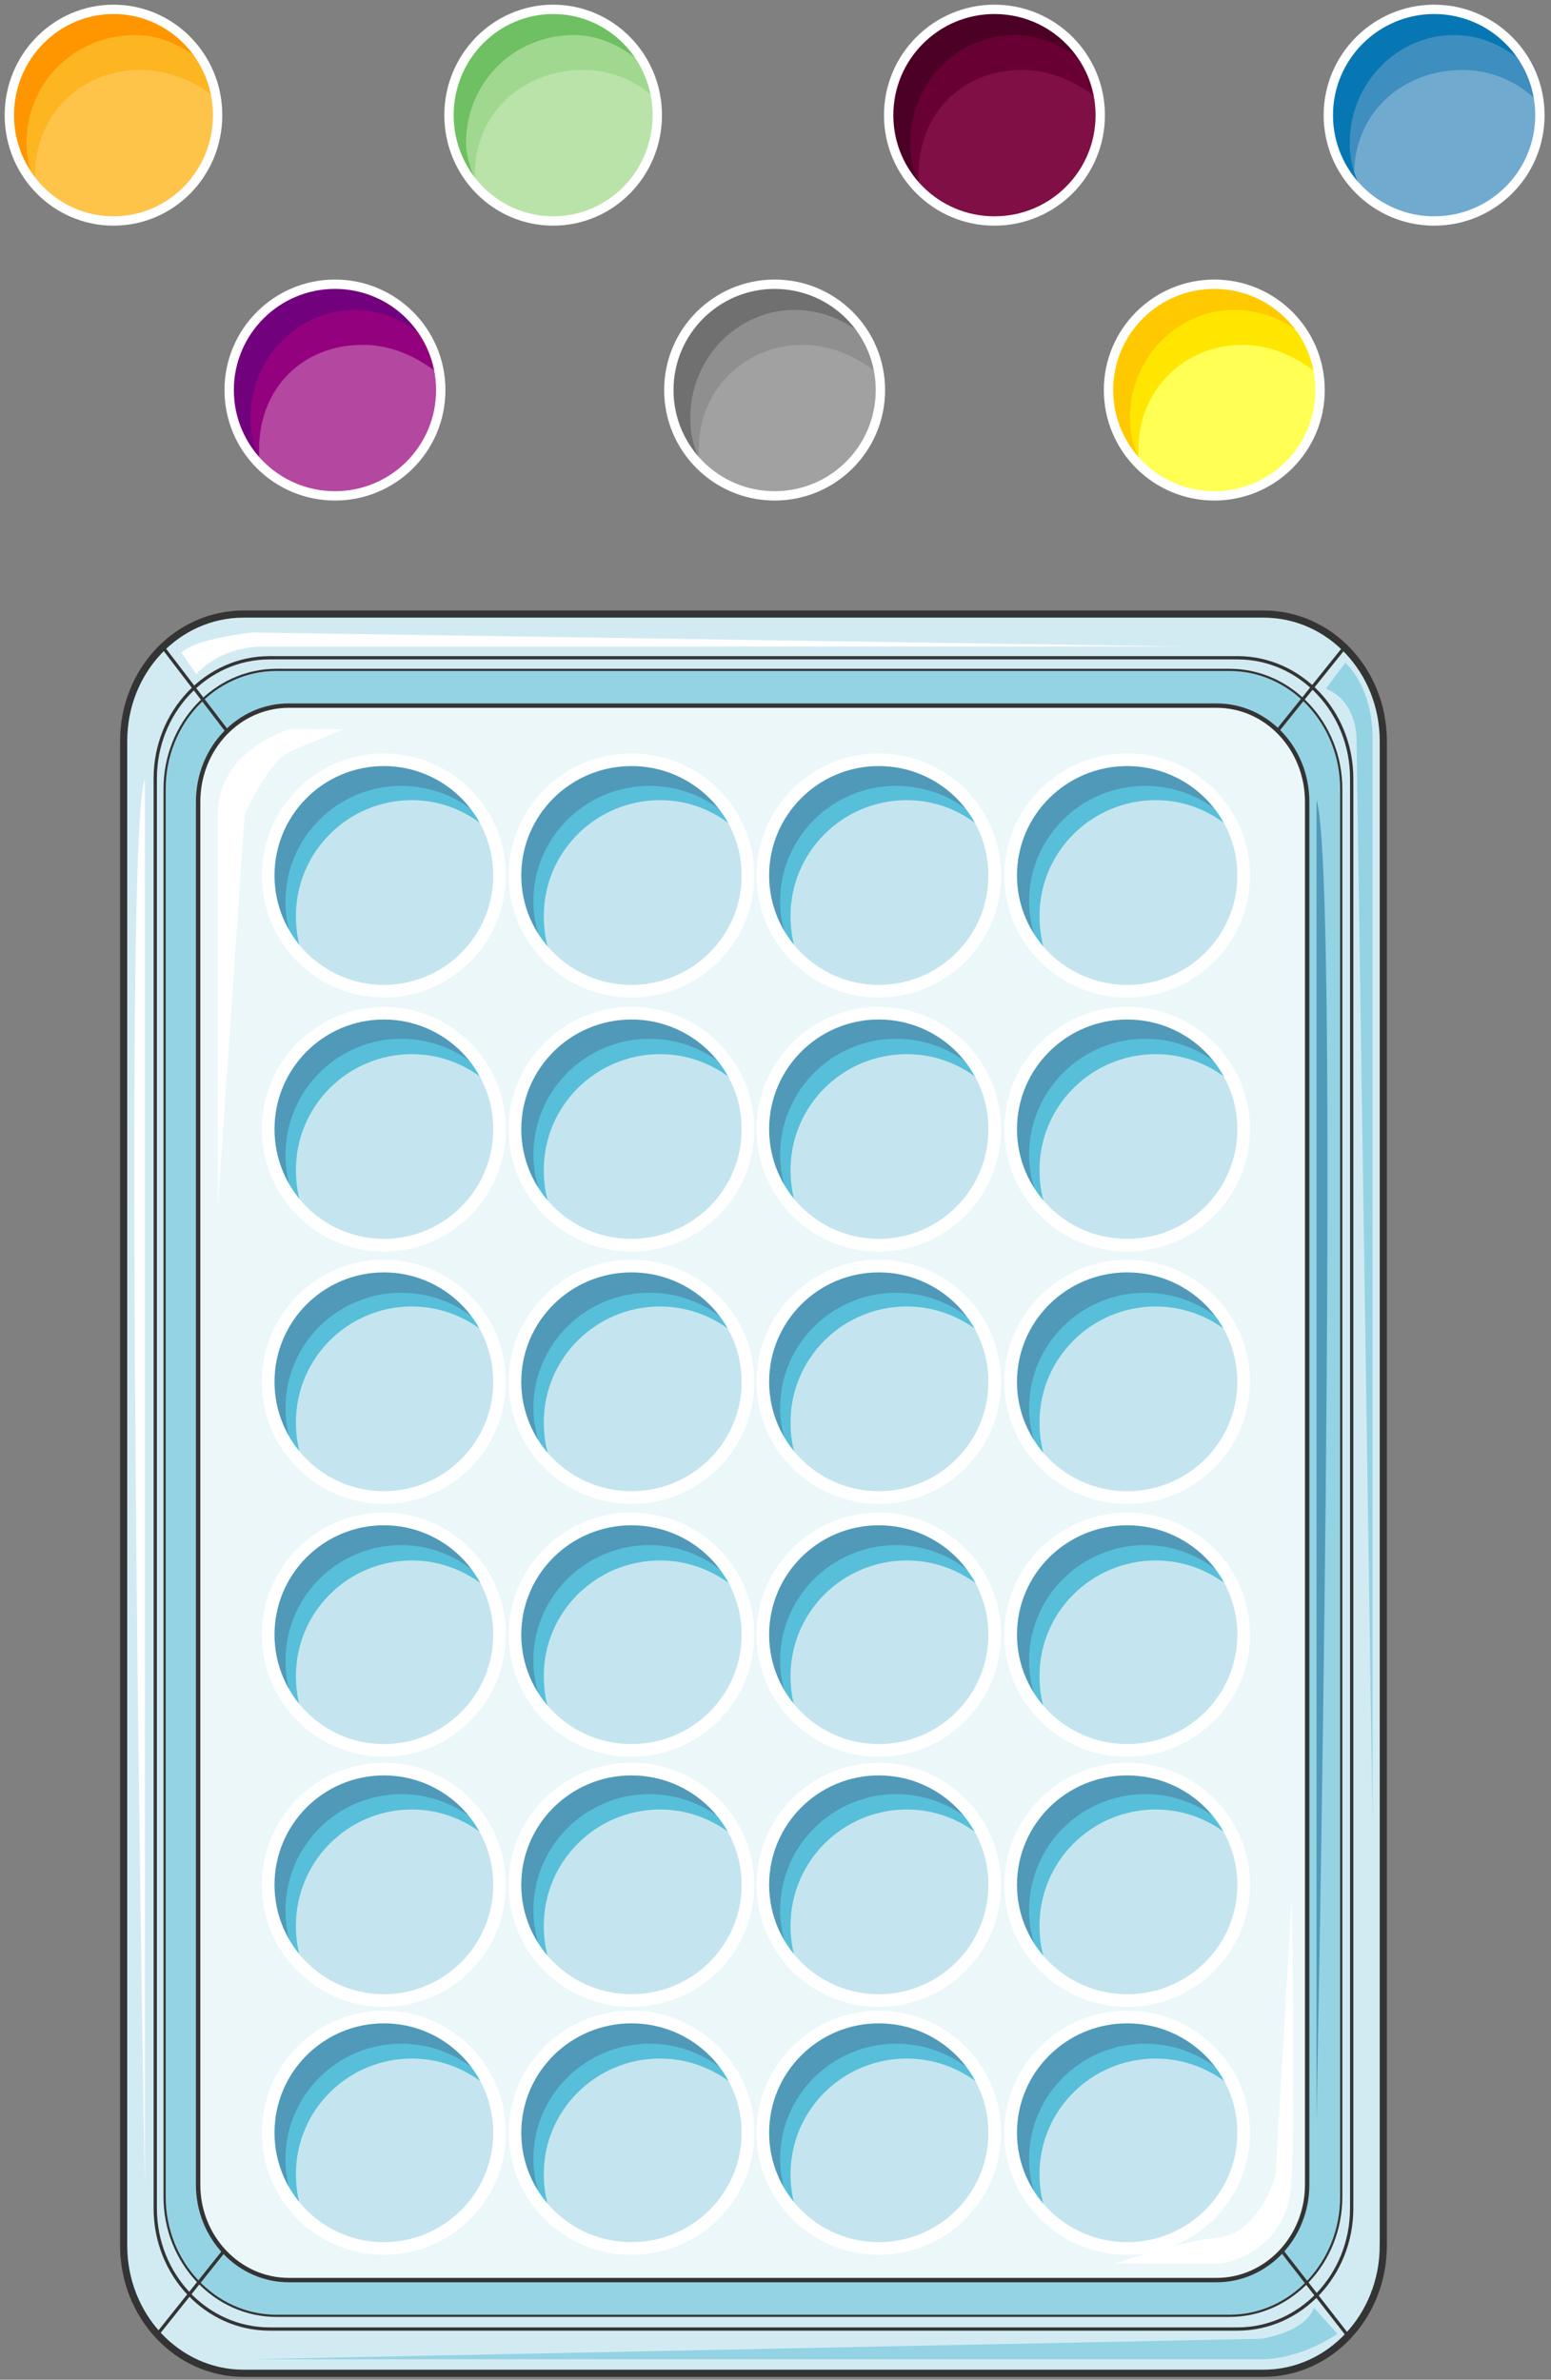 <svg xmlns="http://www.w3.org/2000/svg" version="1.0" viewBox="0 0 225.638 346.091"><rect x="0" y="0" width="225.638" height="346.091" fill="#808080" stroke="none"/><defs><clipPath clipPathUnits="userSpaceOnUse" id="a"><path d="M0 0h225.383v346.35H0z"/></clipPath></defs><path d="M201.198 326.542c0 10.234-7.775 18.569-17.43 18.569H35.399c-9.654 0-17.449-8.335-17.449-18.569V107.735c0-10.234 7.795-18.47 17.45-18.47h148.37c9.654 0 17.43 8.236 17.43 18.47v218.807z" fill="#d2ebf3" fill-rule="evenodd" fill-opacity="1" stroke="none"/><path d="M196.64 321.185c0 9.654-7.415 17.53-16.61 17.53H39.217c-9.194 0-16.63-7.876-16.63-17.53V113.211c0-9.654 7.436-17.549 16.63-17.549h140.815c9.194 0 16.61 7.895 16.61 17.55v207.973z" fill="#d2ebf3" fill-rule="evenodd" fill-opacity="1" stroke="none"/><path d="M195.122 319.506c0 9.535-7.296 17.29-16.25 17.29H40.216c-8.955 0-16.27-7.755-16.27-17.29V114.73c0-9.534 7.315-17.309 16.27-17.309h138.656c8.954 0 16.25 7.775 16.25 17.31v204.775z" fill="#94d3e4" fill-rule="evenodd" fill-opacity="1" stroke="none"/><path d="M190.165 317.727c0 7.636-5.877 13.872-13.192 13.872H42.035c-7.316 0-13.212-6.236-13.212-13.872V116.63c0-7.775 5.896-14.011 13.212-14.011h134.938c7.315 0 13.192 6.236 13.192 14.011v201.098z" fill="#ecf7fa" fill-rule="evenodd" fill-opacity="1" stroke="none"/><path clip-path="url(#a)" d="M201.238 326.582c0 10.234-7.775 18.569-17.43 18.569H35.439c-9.654 0-17.449-8.335-17.449-18.569V107.775c0-10.234 7.795-18.47 17.45-18.47h148.37c9.654 0 17.429 8.236 17.429 18.47v218.807z" fill="none" stroke="#343434" stroke-width="1.039px" stroke-linecap="butt" stroke-linejoin="miter" stroke-miterlimit="8" stroke-dasharray="none" stroke-opacity="1"/><path d="M196.64 321.185c0 9.654-7.415 17.53-16.61 17.53H39.217c-9.194 0-16.63-7.876-16.63-17.53V113.211c0-9.654 7.436-17.549 16.63-17.549h140.815c9.194 0 16.61 7.895 16.61 17.55v207.973z" fill="none" stroke="#343434" stroke-width=".48px" stroke-linecap="butt" stroke-linejoin="miter" stroke-miterlimit="8" stroke-dasharray="none" stroke-opacity="1"/><path d="M195.122 319.506c0 9.535-7.296 17.29-16.25 17.29H40.216c-8.955 0-16.27-7.755-16.27-17.29V114.73c0-9.534 7.315-17.309 16.27-17.309h138.656c8.954 0 16.25 7.775 16.25 17.31v204.775z" fill="none" stroke="#343434" stroke-width=".32px" stroke-linecap="butt" stroke-linejoin="miter" stroke-miterlimit="8" stroke-dasharray="none" stroke-opacity="1"/><path d="M190.165 317.727c0 7.636-5.877 13.872-13.192 13.872H42.035c-7.316 0-13.212-6.236-13.212-13.872V116.63c0-7.775 5.896-14.011 13.212-14.011h134.938c7.315 0 13.192 6.236 13.192 14.011v201.098z" fill="none" stroke="#343434" stroke-width=".64px" stroke-linecap="butt" stroke-linejoin="miter" stroke-miterlimit="8" stroke-dasharray="none" stroke-opacity="1"/><path d="m23.706 94.143 9.354 12.233M32.58 327.362l-9.834 12.312M186.487 327.362l9.594 12.312M185.767 106.376l9.515-11.833" fill="none" stroke="#343434" stroke-width=".48px" stroke-linecap="butt" stroke-linejoin="miter" stroke-miterlimit="8" stroke-dasharray="none" stroke-opacity="1"/><path d="M110.933 127.283c0-9.295 7.555-16.83 16.87-16.83 9.334 0 16.87 7.535 16.87 16.83 0 9.294-7.536 16.83-16.87 16.83-9.315 0-16.87-7.536-16.87-16.83z" fill="#5099b9" fill-rule="evenodd" fill-opacity="1" stroke="none"/><path d="M127.783 144.113c-4.957 0-9.435-2.1-12.513-5.517-1.06-2.339-1.779-4.797-1.779-7.515 0-9.275 7.576-16.79 16.89-16.79 4.977 0 9.454 2.118 12.532 5.536 1.18 2.219 1.76 4.797 1.76 7.496 0 9.294-7.556 16.79-16.89 16.79z" fill="#57bfd9" fill-rule="evenodd" fill-opacity="1" stroke="none"/><path d="M131.92 116.37c4.497 0 8.515 1.778 11.573 4.717.84 1.878 1.18 3.997 1.18 6.216 0 9.294-7.556 16.81-16.89 16.81-4.498 0-8.515-1.76-11.573-4.578-.84-1.998-1.2-4.117-1.2-6.336 0-9.294 7.576-16.83 16.91-16.83z" fill="#c4e5ef" fill-rule="evenodd" fill-opacity="1" stroke="none"/><path d="M110.973 127.323c0-9.295 7.555-16.83 16.87-16.83 9.334 0 16.87 7.535 16.87 16.83 0 9.294-7.536 16.83-16.87 16.83-9.315 0-16.87-7.536-16.87-16.83" fill="none" stroke="#fff" stroke-width="1.839px" stroke-linecap="butt" stroke-linejoin="miter" stroke-miterlimit="8" stroke-dasharray="none" stroke-opacity="1"/><path d="M74.875 127.283c0-9.295 7.595-16.83 16.95-16.83 9.374 0 16.95 7.535 16.95 16.83 0 9.294-7.576 16.83-16.95 16.83-9.355 0-16.95-7.536-16.95-16.83z" fill="#5099b9" fill-rule="evenodd" fill-opacity="1" stroke="none"/><path d="M91.884 144.113c-4.957 0-9.434-2.1-12.512-5.517-1.06-2.339-1.779-4.797-1.779-7.515 0-9.275 7.575-16.79 16.89-16.79 4.977 0 9.454 2.118 12.532 5.536 1.18 2.219 1.76 4.797 1.76 7.496 0 9.294-7.556 16.79-16.89 16.79z" fill="#57bfd9" fill-rule="evenodd" fill-opacity="1" stroke="none"/><path d="M96.022 116.37c4.497 0 8.515 1.778 11.573 4.717.84 1.878 1.18 3.997 1.18 6.216 0 9.294-7.556 16.81-16.89 16.81-4.498 0-8.516-1.76-11.574-4.578-.84-1.998-1.199-4.117-1.199-6.336 0-9.294 7.575-16.83 16.91-16.83z" fill="#c4e5ef" fill-rule="evenodd" fill-opacity="1" stroke="none"/><path d="M74.915 127.323c0-9.295 7.595-16.83 16.95-16.83 9.374 0 16.95 7.535 16.95 16.83-.001 9.294-7.576 16.83-16.95 16.83-9.355 0-16.95-7.536-16.95-16.83" fill="none" stroke="#fff" stroke-width="1.839px" stroke-linecap="butt" stroke-linejoin="miter" stroke-miterlimit="8" stroke-dasharray="none" stroke-opacity="1"/><path d="M38.976 127.283c0-9.295 7.536-16.83 16.83-16.83 9.295 0 16.83 7.535 16.83 16.83 0 9.294-7.535 16.83-16.83 16.83-9.294 0-16.83-7.536-16.83-16.83z" fill="#5099b9" fill-rule="evenodd" fill-opacity="1" stroke="none"/><path d="M55.806 144.113c-4.957 0-9.434-2.1-12.492-5.517-1.18-2.339-1.78-4.797-1.78-7.515 0-9.275 7.556-16.79 16.85-16.79 4.958 0 9.435 2.118 12.493 5.536 1.18 2.219 1.759 4.797 1.759 7.496 0 9.294-7.535 16.79-16.83 16.79z" fill="#57bfd9" fill-rule="evenodd" fill-opacity="1" stroke="none"/><path d="M59.924 116.37c4.477 0 8.475 1.778 11.553 4.717.7 1.878 1.159 3.997 1.159 6.216 0 9.294-7.535 16.81-16.85 16.81-4.477 0-8.595-1.76-11.553-4.578-.82-1.998-1.18-4.117-1.18-6.336 0-9.294 7.556-16.83 16.87-16.83z" fill="#c4e5ef" fill-rule="evenodd" fill-opacity="1" stroke="none"/><path d="M39.016 127.323c0-9.295 7.536-16.83 16.83-16.83 9.295 0 16.83 7.535 16.83 16.83 0 9.294-7.535 16.83-16.83 16.83-9.294 0-16.83-7.536-16.83-16.83" fill="none" stroke="#fff" stroke-width="1.839px" stroke-linecap="butt" stroke-linejoin="miter" stroke-miterlimit="8" stroke-dasharray="none" stroke-opacity="1"/><path d="M110.933 164.18c0-9.314 7.555-16.87 16.87-16.87 9.334 0 16.87 7.556 16.87 16.87 0 9.335-7.536 16.87-16.87 16.87-9.315 0-16.87-7.535-16.87-16.87z" fill="#5099b9" fill-rule="evenodd" fill-opacity="1" stroke="none"/><path d="M127.783 181.05c-4.957 0-9.435-2.238-12.513-5.656-1.06-2.239-1.779-4.717-1.779-7.436 0-9.334 7.576-16.89 16.89-16.89 4.977 0 9.454 2.14 12.532 5.557 1.18 2.239 1.76 4.837 1.76 7.555 0 9.335-7.556 16.87-16.89 16.87z" fill="#57bfd9" fill-rule="evenodd" fill-opacity="1" stroke="none"/><path d="M131.92 153.307c4.497 0 8.515 1.779 11.573 4.597.84 2 1.18 4.118 1.18 6.336 0 9.295-7.556 16.81-16.89 16.81-4.498 0-8.515-1.759-11.573-4.697-.84-1.879-1.2-3.997-1.2-6.216 0-9.294 7.576-16.83 16.91-16.83z" fill="#c4e5ef" fill-rule="evenodd" fill-opacity="1" stroke="none"/><path d="M110.973 164.22c0-9.314 7.555-16.87 16.87-16.87 9.334 0 16.87 7.556 16.87 16.87 0 9.335-7.536 16.87-16.87 16.87-9.315 0-16.87-7.535-16.87-16.87" fill="none" stroke="#fff" stroke-width="1.839px" stroke-linecap="butt" stroke-linejoin="miter" stroke-miterlimit="8" stroke-dasharray="none" stroke-opacity="1"/><path d="M74.875 164.18c0-9.314 7.595-16.87 16.95-16.87 9.374 0 16.95 7.556 16.95 16.87 0 9.335-7.576 16.87-16.95 16.87-9.355 0-16.95-7.535-16.95-16.87z" fill="#5099b9" fill-rule="evenodd" fill-opacity="1" stroke="none"/><path d="M91.884 181.05c-4.957 0-9.434-2.238-12.512-5.656-1.06-2.239-1.779-4.717-1.779-7.436 0-9.334 7.575-16.89 16.89-16.89 4.977 0 9.454 2.14 12.532 5.557 1.18 2.239 1.76 4.837 1.76 7.555 0 9.335-7.556 16.87-16.89 16.87z" fill="#57bfd9" fill-rule="evenodd" fill-opacity="1" stroke="none"/><path d="M96.022 153.307c4.497 0 8.515 1.779 11.573 4.597.84 2 1.18 4.118 1.18 6.336 0 9.295-7.556 16.81-16.89 16.81-4.498 0-8.516-1.759-11.574-4.697-.84-1.879-1.199-3.997-1.199-6.216 0-9.294 7.575-16.83 16.91-16.83z" fill="#c4e5ef" fill-rule="evenodd" fill-opacity="1" stroke="none"/><path d="M74.915 164.22c0-9.314 7.595-16.87 16.95-16.87 9.374 0 16.95 7.556 16.95 16.87-.001 9.335-7.576 16.87-16.95 16.87-9.355 0-16.95-7.535-16.95-16.87" fill="none" stroke="#fff" stroke-width="1.839px" stroke-linecap="butt" stroke-linejoin="miter" stroke-miterlimit="8" stroke-dasharray="none" stroke-opacity="1"/><path d="M38.976 164.18c0-9.314 7.536-16.87 16.83-16.87 9.295 0 16.83 7.556 16.83 16.87 0 9.335-7.535 16.87-16.83 16.87-9.294 0-16.83-7.535-16.83-16.87z" fill="#5099b9" fill-rule="evenodd" fill-opacity="1" stroke="none"/><path d="M55.806 181.05c-4.957 0-9.434-2.238-12.492-5.656-1.18-2.239-1.78-4.717-1.78-7.436 0-9.334 7.556-16.89 16.85-16.89 4.958 0 9.435 2.14 12.493 5.557 1.18 2.239 1.759 4.837 1.759 7.555 0 9.335-7.535 16.87-16.83 16.87z" fill="#57bfd9" fill-rule="evenodd" fill-opacity="1" stroke="none"/><path d="M59.924 153.307c4.477 0 8.475 1.779 11.553 4.597.7 2 1.159 4.118 1.159 6.336 0 9.295-7.535 16.81-16.85 16.81-4.477 0-8.595-1.759-11.553-4.697-.82-1.879-1.18-3.997-1.18-6.216 0-9.294 7.556-16.83 16.87-16.83z" fill="#c4e5ef" fill-rule="evenodd" fill-opacity="1" stroke="none"/><path d="M39.016 164.22c0-9.314 7.536-16.87 16.83-16.87 9.295 0 16.83 7.556 16.83 16.87 0 9.335-7.535 16.87-16.83 16.87-9.294 0-16.83-7.535-16.83-16.87" fill="none" stroke="#fff" stroke-width="1.839px" stroke-linecap="butt" stroke-linejoin="miter" stroke-miterlimit="8" stroke-dasharray="none" stroke-opacity="1"/><path d="M110.933 200.918c0-9.294 7.555-16.83 16.87-16.83 9.334 0 16.87 7.536 16.87 16.83 0 9.295-7.536 16.83-16.87 16.83-9.315 0-16.87-7.535-16.87-16.83z" fill="#5099b9" fill-rule="evenodd" fill-opacity="1" stroke="none"/><path d="M127.783 217.748c-4.957 0-9.435-2.219-12.513-5.617-1.06-2.218-1.779-4.677-1.779-7.375 0-9.254 7.576-16.75 16.89-16.75 4.977 0 9.454 2.119 12.532 5.517 1.18 2.218 1.76 4.797 1.76 7.495 0 9.255-7.556 16.73-16.89 16.73z" fill="#57bfd9" fill-rule="evenodd" fill-opacity="1" stroke="none"/><path d="M131.92 190.005c4.497 0 8.515 1.779 11.573 4.597.84 1.999 1.18 4.118 1.18 6.336 0 9.295-7.556 16.81-16.89 16.81-4.498 0-8.515-1.759-11.573-4.697-.84-1.879-1.2-3.998-1.2-6.216 0-9.295 7.576-16.83 16.91-16.83z" fill="#c4e5ef" fill-rule="evenodd" fill-opacity="1" stroke="none"/><path d="M110.973 200.958c0-9.294 7.555-16.83 16.87-16.83 9.334 0 16.87 7.536 16.87 16.83 0 9.295-7.536 16.83-16.87 16.83-9.315 0-16.87-7.535-16.87-16.83" fill="none" stroke="#fff" stroke-width="1.839px" stroke-linecap="butt" stroke-linejoin="miter" stroke-miterlimit="8" stroke-dasharray="none" stroke-opacity="1"/><path d="M74.875 200.918c0-9.294 7.595-16.83 16.95-16.83 9.374 0 16.95 7.536 16.95 16.83 0 9.295-7.576 16.83-16.95 16.83-9.355 0-16.95-7.535-16.95-16.83z" fill="#5099b9" fill-rule="evenodd" fill-opacity="1" stroke="none"/><path d="M91.884 217.748c-4.957 0-9.434-2.219-12.512-5.617-1.06-2.218-1.779-4.677-1.779-7.375 0-9.254 7.575-16.75 16.89-16.75 4.977 0 9.454 2.119 12.532 5.517 1.18 2.218 1.76 4.797 1.76 7.495 0 9.255-7.556 16.73-16.89 16.73z" fill="#57bfd9" fill-rule="evenodd" fill-opacity="1" stroke="none"/><path d="M96.022 190.005c4.497 0 8.515 1.779 11.573 4.597.84 1.999 1.18 4.118 1.18 6.336 0 9.295-7.556 16.81-16.89 16.81-4.498 0-8.516-1.759-11.574-4.697-.84-1.879-1.199-3.998-1.199-6.216 0-9.295 7.575-16.83 16.91-16.83z" fill="#c4e5ef" fill-rule="evenodd" fill-opacity="1" stroke="none"/><path d="M74.915 200.958c0-9.294 7.595-16.83 16.95-16.83 9.374 0 16.95 7.536 16.95 16.83-.001 9.295-7.576 16.83-16.95 16.83-9.355 0-16.95-7.535-16.95-16.83" fill="none" stroke="#fff" stroke-width="1.839px" stroke-linecap="butt" stroke-linejoin="miter" stroke-miterlimit="8" stroke-dasharray="none" stroke-opacity="1"/><path d="M38.976 200.918c0-9.294 7.536-16.83 16.83-16.83 9.295 0 16.83 7.536 16.83 16.83 0 9.295-7.535 16.83-16.83 16.83-9.294 0-16.83-7.535-16.83-16.83z" fill="#5099b9" fill-rule="evenodd" fill-opacity="1" stroke="none"/><path d="M55.806 217.748c-4.957 0-9.434-2.219-12.492-5.617-1.18-2.218-1.78-4.677-1.78-7.375 0-9.254 7.556-16.75 16.85-16.75 4.958 0 9.435 2.119 12.493 5.517 1.18 2.218 1.759 4.797 1.759 7.495 0 9.255-7.535 16.73-16.83 16.73z" fill="#57bfd9" fill-rule="evenodd" fill-opacity="1" stroke="none"/><path d="M59.924 190.005c4.477 0 8.475 1.779 11.553 4.597.7 1.999 1.159 4.118 1.159 6.336 0 9.295-7.535 16.81-16.85 16.81-4.477 0-8.595-1.759-11.553-4.697-.82-1.879-1.18-3.998-1.18-6.216 0-9.295 7.556-16.83 16.87-16.83z" fill="#c4e5ef" fill-rule="evenodd" fill-opacity="1" stroke="none"/><path d="M39.016 200.958c0-9.294 7.536-16.83 16.83-16.83 9.295 0 16.83 7.536 16.83 16.83 0 9.295-7.535 16.83-16.83 16.83-9.294 0-16.83-7.535-16.83-16.83" fill="none" stroke="#fff" stroke-width="1.839px" stroke-linecap="butt" stroke-linejoin="miter" stroke-miterlimit="8" stroke-dasharray="none" stroke-opacity="1"/><path d="M110.933 237.696c0-9.294 7.555-16.83 16.87-16.83 9.334 0 16.87 7.536 16.87 16.83 0 9.294-7.536 16.83-16.87 16.83-9.315 0-16.87-7.536-16.87-16.83z" fill="#5099b9" fill-rule="evenodd" fill-opacity="1" stroke="none"/><path d="M127.783 254.526c-4.957 0-9.435-2.099-12.513-5.517-1.06-2.219-1.779-4.797-1.779-7.515 0-9.275 7.576-16.79 16.89-16.79 4.977 0 9.454 2.238 12.532 5.636 1.18 2.239 1.76 4.817 1.76 7.396 0 9.294-7.556 16.79-16.89 16.79z" fill="#57bfd9" fill-rule="evenodd" fill-opacity="1" stroke="none"/><path d="M131.92 226.942c4.497 0 8.515 1.78 11.573 4.578.84 1.998 1.18 4.117 1.18 6.236 0 9.274-7.556 16.77-16.89 16.77-4.498 0-8.515-1.64-11.573-4.577-.84-1.88-1.2-3.978-1.2-6.217 0-9.274 7.576-16.79 16.91-16.79z" fill="#c4e5ef" fill-rule="evenodd" fill-opacity="1" stroke="none"/><path d="M110.973 237.736c0-9.294 7.555-16.83 16.87-16.83 9.334 0 16.87 7.536 16.87 16.83 0 9.294-7.536 16.83-16.87 16.83-9.315 0-16.87-7.536-16.87-16.83" fill="none" stroke="#fff" stroke-width="1.839px" stroke-linecap="butt" stroke-linejoin="miter" stroke-miterlimit="8" stroke-dasharray="none" stroke-opacity="1"/><path d="M74.875 237.696c0-9.294 7.595-16.83 16.95-16.83 9.374 0 16.95 7.536 16.95 16.83 0 9.294-7.576 16.83-16.95 16.83-9.355 0-16.95-7.536-16.95-16.83z" fill="#5099b9" fill-rule="evenodd" fill-opacity="1" stroke="none"/><path d="M91.884 254.526c-4.957 0-9.434-2.099-12.512-5.517-1.06-2.219-1.779-4.797-1.779-7.515 0-9.275 7.575-16.79 16.89-16.79 4.977 0 9.454 2.238 12.532 5.636 1.18 2.239 1.76 4.817 1.76 7.396 0 9.294-7.556 16.79-16.89 16.79z" fill="#57bfd9" fill-rule="evenodd" fill-opacity="1" stroke="none"/><path d="M96.022 226.942c4.497 0 8.515 1.78 11.573 4.578.84 1.998 1.18 4.117 1.18 6.236 0 9.274-7.556 16.77-16.89 16.77-4.498 0-8.516-1.64-11.574-4.577-.84-1.88-1.199-3.978-1.199-6.217 0-9.274 7.575-16.79 16.91-16.79z" fill="#c4e5ef" fill-rule="evenodd" fill-opacity="1" stroke="none"/><path d="M74.915 237.736c0-9.294 7.595-16.83 16.95-16.83 9.374 0 16.95 7.536 16.95 16.83-.001 9.294-7.576 16.83-16.95 16.83-9.355 0-16.95-7.536-16.95-16.83" fill="none" stroke="#fff" stroke-width="1.839px" stroke-linecap="butt" stroke-linejoin="miter" stroke-miterlimit="8" stroke-dasharray="none" stroke-opacity="1"/><path d="M38.976 237.696c0-9.294 7.536-16.83 16.83-16.83 9.295 0 16.83 7.536 16.83 16.83 0 9.294-7.535 16.83-16.83 16.83-9.294 0-16.83-7.536-16.83-16.83z" fill="#5099b9" fill-rule="evenodd" fill-opacity="1" stroke="none"/><path d="M55.806 254.526c-4.957 0-9.434-2.099-12.492-5.517-1.18-2.219-1.78-4.797-1.78-7.515 0-9.275 7.556-16.79 16.85-16.79 4.958 0 9.435 2.238 12.493 5.636 1.18 2.239 1.759 4.817 1.759 7.396 0 9.294-7.535 16.79-16.83 16.79z" fill="#57bfd9" fill-rule="evenodd" fill-opacity="1" stroke="none"/><path d="M59.924 226.942c4.477 0 8.475 1.78 11.553 4.578.7 1.998 1.159 4.117 1.159 6.236 0 9.274-7.535 16.77-16.85 16.77-4.477 0-8.595-1.64-11.553-4.577-.82-1.88-1.18-3.978-1.18-6.217 0-9.274 7.556-16.79 16.87-16.79z" fill="#c4e5ef" fill-rule="evenodd" fill-opacity="1" stroke="none"/><path d="M39.016 237.736c0-9.294 7.536-16.83 16.83-16.83 9.295 0 16.83 7.536 16.83 16.83 0 9.294-7.535 16.83-16.83 16.83-9.294 0-16.83-7.536-16.83-16.83" fill="none" stroke="#fff" stroke-width="1.839px" stroke-linecap="butt" stroke-linejoin="miter" stroke-miterlimit="8" stroke-dasharray="none" stroke-opacity="1"/><path d="M110.933 274.074c0-9.294 7.555-16.83 16.87-16.83 9.334 0 16.87 7.536 16.87 16.83 0 9.294-7.536 16.83-16.87 16.83-9.315 0-16.87-7.536-16.87-16.83z" fill="#5099b9" fill-rule="evenodd" fill-opacity="1" stroke="none"/><path d="M127.783 290.904c-4.957 0-9.435-2.119-12.513-5.537-1.06-2.239-1.779-4.837-1.779-7.555 0-9.335 7.576-16.89 16.89-16.89 4.977 0 9.454 2.139 12.532 5.556 1.18 2.36 1.76 4.838 1.76 7.556 0 9.334-7.556 16.87-16.89 16.87z" fill="#57bfd9" fill-rule="evenodd" fill-opacity="1" stroke="none"/><path d="M131.92 263.16c4.497 0 8.515 1.78 11.573 4.618.84 1.879 1.18 4.017 1.18 6.256 0 9.314-7.556 16.87-16.89 16.87-4.498 0-8.515-1.76-11.573-4.598-.84-1.998-1.2-4.017-1.2-6.256 0-9.334 7.576-16.89 16.91-16.89z" fill="#c4e5ef" fill-rule="evenodd" fill-opacity="1" stroke="none"/><path d="M110.973 274.114c0-9.294 7.555-16.83 16.87-16.83 9.334 0 16.87 7.536 16.87 16.83 0 9.294-7.536 16.83-16.87 16.83-9.315 0-16.87-7.536-16.87-16.83" fill="none" stroke="#fff" stroke-width="1.839px" stroke-linecap="butt" stroke-linejoin="miter" stroke-miterlimit="8" stroke-dasharray="none" stroke-opacity="1"/><path d="M74.875 274.074c0-9.294 7.595-16.83 16.95-16.83 9.374 0 16.95 7.536 16.95 16.83 0 9.294-7.576 16.83-16.95 16.83-9.355 0-16.95-7.536-16.95-16.83z" fill="#5099b9" fill-rule="evenodd" fill-opacity="1" stroke="none"/><path d="M91.884 290.904c-4.957 0-9.434-2.119-12.512-5.537-1.06-2.239-1.779-4.837-1.779-7.555 0-9.335 7.575-16.89 16.89-16.89 4.977 0 9.454 2.139 12.532 5.556 1.18 2.36 1.76 4.838 1.76 7.556 0 9.334-7.556 16.87-16.89 16.87z" fill="#57bfd9" fill-rule="evenodd" fill-opacity="1" stroke="none"/><path d="M96.022 263.16c4.497 0 8.515 1.78 11.573 4.618.84 1.879 1.18 4.017 1.18 6.256 0 9.314-7.556 16.87-16.89 16.87-4.498 0-8.516-1.76-11.574-4.598-.84-1.998-1.199-4.017-1.199-6.256 0-9.334 7.575-16.89 16.91-16.89z" fill="#c4e5ef" fill-rule="evenodd" fill-opacity="1" stroke="none"/><path d="M74.915 274.114c0-9.294 7.595-16.83 16.95-16.83 9.374 0 16.95 7.536 16.95 16.83-.001 9.294-7.576 16.83-16.95 16.83-9.355 0-16.95-7.536-16.95-16.83" fill="none" stroke="#fff" stroke-width="1.839px" stroke-linecap="butt" stroke-linejoin="miter" stroke-miterlimit="8" stroke-dasharray="none" stroke-opacity="1"/><path d="M38.976 274.074c0-9.294 7.536-16.83 16.83-16.83 9.295 0 16.83 7.536 16.83 16.83 0 9.294-7.535 16.83-16.83 16.83-9.294 0-16.83-7.536-16.83-16.83z" fill="#5099b9" fill-rule="evenodd" fill-opacity="1" stroke="none"/><path d="M55.806 290.904c-4.957 0-9.434-2.119-12.492-5.537-1.18-2.239-1.78-4.837-1.78-7.555 0-9.335 7.556-16.89 16.85-16.89 4.958 0 9.435 2.139 12.493 5.556 1.18 2.36 1.759 4.838 1.759 7.556 0 9.334-7.535 16.87-16.83 16.87z" fill="#57bfd9" fill-rule="evenodd" fill-opacity="1" stroke="none"/><path d="M59.924 263.16c4.477 0 8.475 1.78 11.553 4.618.7 1.879 1.159 4.017 1.159 6.256 0 9.314-7.535 16.87-16.85 16.87-4.477 0-8.595-1.76-11.553-4.598-.82-1.998-1.18-4.017-1.18-6.256 0-9.334 7.556-16.89 16.87-16.89z" fill="#c4e5ef" fill-rule="evenodd" fill-opacity="1" stroke="none"/><path d="M39.016 274.114c0-9.294 7.536-16.83 16.83-16.83 9.295 0 16.83 7.536 16.83 16.83 0 9.294-7.535 16.83-16.83 16.83-9.294 0-16.83-7.536-16.83-16.83" fill="none" stroke="#fff" stroke-width="1.839px" stroke-linecap="butt" stroke-linejoin="miter" stroke-miterlimit="8" stroke-dasharray="none" stroke-opacity="1"/><path d="M110.933 310.132c0-9.294 7.555-16.83 16.87-16.83 9.334 0 16.87 7.536 16.87 16.83 0 9.294-7.536 16.83-16.87 16.83-9.315 0-16.87-7.536-16.87-16.83z" fill="#5099b9" fill-rule="evenodd" fill-opacity="1" stroke="none"/><path d="M127.783 326.962c-4.957 0-9.435-2.099-12.513-5.497-1.06-2.218-1.779-4.797-1.779-7.495 0-9.255 7.576-16.75 16.89-16.75 4.977 0 9.454 2.119 12.532 5.517 1.18 2.338 1.76 4.797 1.76 7.495 0 9.254-7.556 16.73-16.89 16.73z" fill="#57bfd9" fill-rule="evenodd" fill-opacity="1" stroke="none"/><path d="M131.92 299.379c4.497 0 8.515 1.778 11.573 4.577.84 1.879 1.18 3.997 1.18 6.236 0 9.274-7.556 16.77-16.89 16.77-4.498 0-8.515-1.76-11.573-4.577-.84-1.98-1.2-3.978-1.2-6.217 0-9.274 7.576-16.79 16.91-16.79z" fill="#c4e5ef" fill-rule="evenodd" fill-opacity="1" stroke="none"/><path d="M110.973 310.172c0-9.294 7.555-16.83 16.87-16.83 9.334 0 16.87 7.536 16.87 16.83 0 9.294-7.536 16.83-16.87 16.83-9.315 0-16.87-7.536-16.87-16.83" fill="none" stroke="#fff" stroke-width="1.839px" stroke-linecap="butt" stroke-linejoin="miter" stroke-miterlimit="8" stroke-dasharray="none" stroke-opacity="1"/><path d="M146.99 127.283c0-9.295 7.596-16.83 16.95-16.83 9.375 0 16.95 7.535 16.95 16.83 0 9.294-7.575 16.83-16.95 16.83-9.354 0-16.95-7.536-16.95-16.83z" fill="#5099b9" fill-rule="evenodd" fill-opacity="1" stroke="none"/><path d="M164 144.113c-4.956 0-9.434-2.1-12.512-5.517-1.06-2.339-1.779-4.797-1.779-7.515 0-9.275 7.576-16.79 16.89-16.79 4.977 0 9.454 2.118 12.532 5.536 1.18 2.219 1.76 4.797 1.76 7.496 0 9.294-7.556 16.79-16.89 16.79z" fill="#57bfd9" fill-rule="evenodd" fill-opacity="1" stroke="none"/><path d="M168.138 116.37c4.497 0 8.515 1.778 11.573 4.717.84 1.878 1.18 3.997 1.18 6.216 0 9.294-7.556 16.81-16.89 16.81-4.498 0-8.515-1.76-11.573-4.578-.84-1.998-1.2-4.117-1.2-6.336 0-9.294 7.576-16.83 16.91-16.83z" fill="#c4e5ef" fill-rule="evenodd" fill-opacity="1" stroke="none"/><path d="M147.03 127.323c0-9.295 7.596-16.83 16.95-16.83 9.375 0 16.95 7.535 16.95 16.83 0 9.294-7.575 16.83-16.95 16.83-9.354 0-16.95-7.536-16.95-16.83" fill="none" stroke="#fff" stroke-width="1.839px" stroke-linecap="butt" stroke-linejoin="miter" stroke-miterlimit="8" stroke-dasharray="none" stroke-opacity="1"/><path d="M146.99 164.18c0-9.314 7.596-16.87 16.95-16.87 9.375 0 16.95 7.556 16.95 16.87 0 9.335-7.575 16.87-16.95 16.87-9.354 0-16.95-7.535-16.95-16.87z" fill="#5099b9" fill-rule="evenodd" fill-opacity="1" stroke="none"/><path d="M164 181.05c-4.956 0-9.434-2.238-12.512-5.656-1.06-2.239-1.779-4.717-1.779-7.436 0-9.334 7.576-16.89 16.89-16.89 4.977 0 9.454 2.14 12.532 5.557 1.18 2.239 1.76 4.837 1.76 7.555 0 9.335-7.556 16.87-16.89 16.87z" fill="#57bfd9" fill-rule="evenodd" fill-opacity="1" stroke="none"/><path d="M168.138 153.307c4.497 0 8.515 1.779 11.573 4.597.84 2 1.18 4.118 1.18 6.336 0 9.295-7.556 16.81-16.89 16.81-4.498 0-8.515-1.759-11.573-4.697-.84-1.879-1.2-3.997-1.2-6.216 0-9.294 7.576-16.83 16.91-16.83z" fill="#c4e5ef" fill-rule="evenodd" fill-opacity="1" stroke="none"/><path d="M147.03 164.22c0-9.314 7.596-16.87 16.95-16.87 9.375 0 16.95 7.556 16.95 16.87 0 9.335-7.575 16.87-16.95 16.87-9.354 0-16.95-7.535-16.95-16.87" fill="none" stroke="#fff" stroke-width="1.839px" stroke-linecap="butt" stroke-linejoin="miter" stroke-miterlimit="8" stroke-dasharray="none" stroke-opacity="1"/><path d="M146.99 200.918c0-9.294 7.596-16.83 16.95-16.83 9.375 0 16.95 7.536 16.95 16.83 0 9.295-7.575 16.83-16.95 16.83-9.354 0-16.95-7.535-16.95-16.83z" fill="#5099b9" fill-rule="evenodd" fill-opacity="1" stroke="none"/><path d="M164 217.748c-4.956 0-9.434-2.219-12.512-5.617-1.06-2.218-1.779-4.677-1.779-7.375 0-9.254 7.576-16.75 16.89-16.75 4.977 0 9.454 2.119 12.532 5.517 1.18 2.218 1.76 4.797 1.76 7.495 0 9.255-7.556 16.73-16.89 16.73z" fill="#57bfd9" fill-rule="evenodd" fill-opacity="1" stroke="none"/><path d="M168.138 190.005c4.497 0 8.515 1.779 11.573 4.597.84 1.999 1.18 4.118 1.18 6.336 0 9.295-7.556 16.81-16.89 16.81-4.498 0-8.515-1.759-11.573-4.697-.84-1.879-1.2-3.998-1.2-6.216 0-9.295 7.576-16.83 16.91-16.83z" fill="#c4e5ef" fill-rule="evenodd" fill-opacity="1" stroke="none"/><path d="M147.03 200.958c0-9.294 7.596-16.83 16.95-16.83 9.375 0 16.95 7.536 16.95 16.83 0 9.295-7.575 16.83-16.95 16.83-9.354 0-16.95-7.535-16.95-16.83" fill="none" stroke="#fff" stroke-width="1.839px" stroke-linecap="butt" stroke-linejoin="miter" stroke-miterlimit="8" stroke-dasharray="none" stroke-opacity="1"/><path d="M146.99 237.696c0-9.294 7.596-16.83 16.95-16.83 9.375 0 16.95 7.536 16.95 16.83 0 9.294-7.575 16.83-16.95 16.83-9.354 0-16.95-7.536-16.95-16.83z" fill="#5099b9" fill-rule="evenodd" fill-opacity="1" stroke="none"/><path d="M164 254.526c-4.956 0-9.434-2.099-12.512-5.517-1.06-2.219-1.779-4.797-1.779-7.515 0-9.275 7.576-16.79 16.89-16.79 4.977 0 9.454 2.238 12.532 5.636 1.18 2.239 1.76 4.817 1.76 7.396 0 9.294-7.556 16.79-16.89 16.79z" fill="#57bfd9" fill-rule="evenodd" fill-opacity="1" stroke="none"/><path d="M168.138 226.942c4.497 0 8.515 1.78 11.573 4.578.84 1.998 1.18 4.117 1.18 6.236 0 9.274-7.556 16.77-16.89 16.77-4.498 0-8.515-1.64-11.573-4.577-.84-1.88-1.2-3.978-1.2-6.217 0-9.274 7.576-16.79 16.91-16.79z" fill="#c4e5ef" fill-rule="evenodd" fill-opacity="1" stroke="none"/><path d="M147.03 237.736c0-9.294 7.596-16.83 16.95-16.83 9.375 0 16.95 7.536 16.95 16.83 0 9.294-7.575 16.83-16.95 16.83-9.354 0-16.95-7.536-16.95-16.83" fill="none" stroke="#fff" stroke-width="1.839px" stroke-linecap="butt" stroke-linejoin="miter" stroke-miterlimit="8" stroke-dasharray="none" stroke-opacity="1"/><path d="M146.99 274.074c0-9.294 7.596-16.83 16.95-16.83 9.375 0 16.95 7.536 16.95 16.83 0 9.294-7.575 16.83-16.95 16.83-9.354 0-16.95-7.536-16.95-16.83z" fill="#5099b9" fill-rule="evenodd" fill-opacity="1" stroke="none"/><path d="M164 290.904c-4.956 0-9.434-2.119-12.512-5.537-1.06-2.239-1.779-4.837-1.779-7.555 0-9.335 7.576-16.89 16.89-16.89 4.977 0 9.454 2.139 12.532 5.556 1.18 2.36 1.76 4.838 1.76 7.556 0 9.334-7.556 16.87-16.89 16.87z" fill="#57bfd9" fill-rule="evenodd" fill-opacity="1" stroke="none"/><path d="M168.138 263.16c4.497 0 8.515 1.78 11.573 4.618.84 1.879 1.18 4.017 1.18 6.256 0 9.314-7.556 16.87-16.89 16.87-4.498 0-8.515-1.76-11.573-4.598-.84-1.998-1.2-4.017-1.2-6.256 0-9.334 7.576-16.89 16.91-16.89z" fill="#c4e5ef" fill-rule="evenodd" fill-opacity="1" stroke="none"/><path d="M147.03 274.114c0-9.294 7.596-16.83 16.95-16.83 9.375 0 16.95 7.536 16.95 16.83 0 9.294-7.575 16.83-16.95 16.83-9.354 0-16.95-7.536-16.95-16.83" fill="none" stroke="#fff" stroke-width="1.839px" stroke-linecap="butt" stroke-linejoin="miter" stroke-miterlimit="8" stroke-dasharray="none" stroke-opacity="1"/><path d="M146.99 310.132c0-9.294 7.596-16.83 16.95-16.83 9.375 0 16.95 7.536 16.95 16.83 0 9.294-7.575 16.83-16.95 16.83-9.354 0-16.95-7.536-16.95-16.83z" fill="#5099b9" fill-rule="evenodd" fill-opacity="1" stroke="none"/><path d="M164 326.962c-4.956 0-9.434-2.099-12.512-5.497-1.06-2.218-1.779-4.797-1.779-7.495 0-9.255 7.576-16.75 16.89-16.75 4.977 0 9.454 2.119 12.532 5.517 1.18 2.338 1.76 4.797 1.76 7.495 0 9.254-7.556 16.73-16.89 16.73z" fill="#57bfd9" fill-rule="evenodd" fill-opacity="1" stroke="none"/><path d="M168.138 299.379c4.497 0 8.515 1.778 11.573 4.577.84 1.879 1.18 3.997 1.18 6.236 0 9.274-7.556 16.77-16.89 16.77-4.498 0-8.515-1.76-11.573-4.577-.84-1.98-1.2-3.978-1.2-6.217 0-9.274 7.576-16.79 16.91-16.79z" fill="#c4e5ef" fill-rule="evenodd" fill-opacity="1" stroke="none"/><path d="M147.03 310.172c0-9.294 7.596-16.83 16.95-16.83 9.375 0 16.95 7.536 16.95 16.83 0 9.294-7.575 16.83-16.95 16.83-9.354 0-16.95-7.536-16.95-16.83" fill="none" stroke="#fff" stroke-width="1.839px" stroke-linecap="butt" stroke-linejoin="miter" stroke-miterlimit="8" stroke-dasharray="none" stroke-opacity="1"/><path d="M74.875 310.132c0-9.294 7.595-16.83 16.95-16.83 9.374 0 16.95 7.536 16.95 16.83 0 9.294-7.576 16.83-16.95 16.83-9.355 0-16.95-7.536-16.95-16.83z" fill="#5099b9" fill-rule="evenodd" fill-opacity="1" stroke="none"/><path d="M91.884 326.962c-4.957 0-9.434-2.099-12.512-5.497-1.06-2.218-1.779-4.797-1.779-7.495 0-9.255 7.575-16.75 16.89-16.75 4.977 0 9.454 2.119 12.532 5.517 1.18 2.338 1.76 4.797 1.76 7.495 0 9.254-7.556 16.73-16.89 16.73z" fill="#57bfd9" fill-rule="evenodd" fill-opacity="1" stroke="none"/><path d="M96.022 299.379c4.497 0 8.515 1.778 11.573 4.577.84 1.879 1.18 3.997 1.18 6.236 0 9.274-7.556 16.77-16.89 16.77-4.498 0-8.516-1.76-11.574-4.577-.84-1.98-1.199-3.978-1.199-6.217 0-9.274 7.575-16.79 16.91-16.79z" fill="#c4e5ef" fill-rule="evenodd" fill-opacity="1" stroke="none"/><path d="M74.915 310.172c0-9.294 7.595-16.83 16.95-16.83 9.374 0 16.95 7.536 16.95 16.83-.001 9.294-7.576 16.83-16.95 16.83-9.355 0-16.95-7.536-16.95-16.83" fill="none" stroke="#fff" stroke-width="1.839px" stroke-linecap="butt" stroke-linejoin="miter" stroke-miterlimit="8" stroke-dasharray="none" stroke-opacity="1"/><path d="M38.976 310.132c0-9.294 7.536-16.83 16.83-16.83 9.295 0 16.83 7.536 16.83 16.83 0 9.294-7.535 16.83-16.83 16.83-9.294 0-16.83-7.536-16.83-16.83z" fill="#5099b9" fill-rule="evenodd" fill-opacity="1" stroke="none"/><path d="M55.806 326.962c-4.957 0-9.434-2.099-12.492-5.497-1.18-2.218-1.78-4.797-1.78-7.495 0-9.255 7.556-16.75 16.85-16.75 4.958 0 9.435 2.119 12.493 5.517 1.18 2.338 1.759 4.797 1.759 7.495 0 9.254-7.535 16.73-16.83 16.73z" fill="#57bfd9" fill-rule="evenodd" fill-opacity="1" stroke="none"/><path d="M59.924 299.379c4.477 0 8.475 1.778 11.553 4.577.7 1.879 1.159 3.997 1.159 6.236 0 9.274-7.535 16.77-16.85 16.77-4.477 0-8.595-1.76-11.553-4.577-.82-1.98-1.18-3.978-1.18-6.217 0-9.274 7.556-16.79 16.87-16.79z" fill="#c4e5ef" fill-rule="evenodd" fill-opacity="1" stroke="none"/><path d="M39.016 310.172c0-9.294 7.536-16.83 16.83-16.83 9.295 0 16.83 7.536 16.83 16.83 0 9.294-7.535 16.83-16.83 16.83-9.294 0-16.83-7.536-16.83-16.83" fill="none" stroke="#fff" stroke-width="1.839px" stroke-linecap="butt" stroke-linejoin="miter" stroke-miterlimit="8" stroke-dasharray="none" stroke-opacity="1"/><path d="M50.01 106.056h-7.896s-10.413 2.958-10.413 12.372v56.866l3.897-56.866s3.438-7.655 6.516-9.074c3.059-1.4 7.896-3.298 7.896-3.298zM162.262 329.2h15.35s9.714-1.279 10.294-11.992c.58-10.714 0-40.855 0-40.855l-2.338 39.915s-2.22 8.595-8.555 9.175c-6.316.7-14.751 3.757-14.751 3.757z" fill="#fff" fill-rule="evenodd" fill-opacity="1" stroke="none"/><path d="m191.144 335.597 3.418 3.817s-5.177 3.698-11.073 3.698H36.738l146.75-2.978s6.477-.94 7.656-4.537zM192.883 100.16l2.818-3.778s3.978 3.298 3.978 11.073v157.704l-2.339-157.944s0-5.297-4.457-7.056z" fill="#94d3e4" fill-rule="evenodd" fill-opacity="1" stroke="none"/><path d="m26.424 94.962 2.139 3.099s3.178-4.038 9.894-4.038h133.799L36.698 91.984s-8.735.96-10.274 2.978zM21.067 113.331v204.516s-3.438-196.38 0-204.516z" fill="#fff" fill-rule="evenodd" fill-opacity="1" stroke="none"/><path d="M191.524 116.37v192.203s3.598-181.61 0-192.204z" fill="#5099b9" fill-rule="evenodd" fill-opacity="1" stroke="none"/><path d="M161.222 56.686c0-8.495 6.896-15.391 15.391-15.391 8.515 0 15.39 6.896 15.39 15.39 0 8.515-6.875 15.391-15.39 15.391-8.495 0-15.39-6.876-15.39-15.39z" fill="#ffff54" fill-rule="evenodd" fill-opacity="1" stroke="none"/><path d="M165.62 65.32c0-8.854 6.915-15.17 15.09-15.17 4.398 0 8.156 1.898 11.294 4.417-1.24-7.575-7.536-13.272-15.071-13.272-8.795 0-15.71 6.956-15.71 15.81 0 3.778 1.898 7.576 4.397 10.094V65.32z" fill="#ffe600" fill-rule="evenodd" fill-opacity="1" stroke="none"/><path d="M164.38 60.783c0-8.795 6.956-15.71 15.151-15.71 4.418 0 8.195 1.879 10.714 4.397-2.519-5.017-7.556-8.175-13.232-8.175-8.835 0-15.79 6.916-15.79 15.71 0 4.398 1.898 8.175 5.056 10.674-1.259-1.879-1.899-4.397-1.899-6.896z" fill="#ffc900" fill-rule="evenodd" fill-opacity="1" stroke="none"/><path d="M161.262 56.726c0-8.495 6.896-15.391 15.39-15.391 8.516 0 15.392 6.896 15.392 15.39 0 8.515-6.876 15.391-15.391 15.391-8.495 0-15.39-6.876-15.39-15.39" fill="none" stroke="#fff" stroke-width="1.359px" stroke-linecap="round" stroke-linejoin="round" stroke-miterlimit="10" stroke-dasharray="none" stroke-opacity="1"/><path d="M33.3 56.686c0-8.495 6.896-15.391 15.39-15.391 8.515 0 15.391 6.896 15.391 15.39 0 8.515-6.876 15.391-15.39 15.391-8.495 0-15.391-6.876-15.391-15.39z" fill="#b447a0" fill-rule="evenodd" fill-opacity="1" stroke="none"/><path d="M37.697 65.32c0-8.854 6.296-15.17 15.091-15.17 4.397 0 8.155 1.898 11.293 4.417-1.24-7.575-7.535-13.272-15.07-13.272-8.795 0-15.711 6.956-15.711 15.81 0 3.778 1.899 7.576 4.397 10.094V65.32z" fill="#93017e" fill-rule="evenodd" fill-opacity="1" stroke="none"/><path d="M36.458 60.783c0-8.795 6.956-15.71 15.15-15.71 4.418 0 7.576 1.879 10.714 4.397-2.518-5.017-7.555-8.175-13.232-8.175-8.834 0-15.79 6.916-15.79 15.71 0 4.398 1.899 8.175 5.057 10.674-1.26-1.879-1.9-4.397-1.9-6.896z" fill="#72017d" fill-rule="evenodd" fill-opacity="1" stroke="none"/><path d="M33.34 56.726c0-8.495 6.896-15.391 15.39-15.391 8.515 0 15.391 6.896 15.391 15.39 0 8.515-6.876 15.391-15.39 15.391-8.495 0-15.391-6.876-15.391-15.39" fill="none" stroke="#fff" stroke-width="1.359px" stroke-linecap="round" stroke-linejoin="round" stroke-miterlimit="10" stroke-dasharray="none" stroke-opacity="1"/><path d="M193.203 16.71c0-8.495 6.896-15.39 15.39-15.39 8.515 0 15.391 6.895 15.391 15.39 0 8.515-6.876 15.39-15.39 15.39-8.495 0-15.391-6.875-15.391-15.39z" fill="#71aacf" fill-rule="evenodd" fill-opacity="1" stroke="none"/><path d="M197 25.345c0-8.855 6.936-15.171 15.791-15.171 4.417 0 8.195 1.899 10.714 4.417-.62-7.575-6.936-13.272-15.151-13.272-8.195 0-15.151 6.956-15.151 15.81 0 3.778 1.899 7.576 4.437 10.095 0-.62-.64-1.26-.64-1.88z" fill="#3e8ec0" fill-rule="evenodd" fill-opacity="1" stroke="none"/><path d="M196.361 20.807c0-8.794 6.956-15.71 15.15-15.71 4.418 0 7.576 1.879 10.714 4.397-2.518-5.017-7.555-8.175-13.871-8.175-8.195 0-15.151 6.916-15.151 15.71 0 4.398 1.899 8.176 5.057 10.674-1.26-1.879-1.899-4.397-1.899-6.896z" fill="#0677b3" fill-rule="evenodd" fill-opacity="1" stroke="none"/><path clip-path="url(#a)" d="M193.243 16.75c0-8.475 6.916-15.39 15.39-15.39 8.515 0 15.391 6.915 15.391 15.39 0 8.515-6.876 15.39-15.39 15.39-8.475 0-15.391-6.875-15.391-15.39" fill="none" stroke="#fff" stroke-width="1.359px" stroke-linecap="round" stroke-linejoin="round" stroke-miterlimit="10" stroke-dasharray="none" stroke-opacity="1"/><path d="M65.28 16.71c0-8.495 6.796-15.39 15.151-15.39 8.375 0 15.151 6.895 15.151 15.39 0 8.515-6.776 15.39-15.15 15.39-8.356 0-15.152-6.875-15.152-15.39z" fill="#bae3aa" fill-rule="evenodd" fill-opacity="1" stroke="none"/><path d="M69.078 25.345c0-8.855 6.936-15.171 15.79-15.171 4.418 0 8.196 1.899 10.714 4.417-.62-7.575-7.575-13.272-15.15-13.272-8.196 0-15.152 6.956-15.152 15.81 0 3.778 1.28 7.576 3.798 10.095v-1.88z" fill="#a0d88f" fill-rule="evenodd" fill-opacity="1" stroke="none"/><path d="M67.799 20.807c0-8.794 6.916-15.71 15.73-15.71 3.778 0 7.556 1.879 10.054 4.397-2.498-5.017-7.535-8.175-13.192-8.175-8.175 0-15.11 6.916-15.11 15.71 0 4.398 1.898 8.176 4.417 10.674-.64-1.879-1.9-4.397-1.9-6.896z" fill="#6ec062" fill-rule="evenodd" fill-opacity="1" stroke="none"/><path clip-path="url(#a)" d="M65.32 16.75c0-8.495 6.796-15.39 15.151-15.39 8.375 0 15.151 6.895 15.151 15.39 0 8.515-6.776 15.39-15.15 15.39-8.356 0-15.152-6.875-15.152-15.39" fill="none" stroke="#fff" stroke-width="1.359px" stroke-linecap="round" stroke-linejoin="round" stroke-miterlimit="10" stroke-dasharray="none" stroke-opacity="1"/><path d="M97.261 56.686c0-8.495 6.896-15.391 15.39-15.391 8.516 0 15.391 6.896 15.391 15.39 0 8.515-6.875 15.391-15.39 15.391-8.495 0-15.39-6.876-15.39-15.39z" fill="#a1a1a1" fill-rule="evenodd" fill-opacity="1" stroke="none"/><path d="M101.658 65.32c0-8.854 6.916-15.17 15.091-15.17 4.398 0 8.155 1.898 11.293 4.417-1.239-7.575-7.535-13.272-15.07-13.272-8.795 0-15.71 6.956-15.71 15.81 0 3.778 1.898 7.576 4.396 10.094V65.32z" fill="#8f8f8f" fill-rule="evenodd" fill-opacity="1" stroke="none"/><path d="M100.42 60.783c0-8.795 6.955-15.71 15.15-15.71 4.417 0 8.195 1.879 10.713 4.397-2.518-5.017-7.555-8.175-13.232-8.175-8.834 0-15.79 6.916-15.79 15.71 0 4.398 1.899 8.175 5.057 10.674-1.26-1.879-1.899-4.397-1.899-6.896z" fill="#707070" fill-rule="evenodd" fill-opacity="1" stroke="none"/><path d="M97.301 56.726c0-8.495 6.896-15.391 15.39-15.391 8.516 0 15.391 6.896 15.391 15.39 0 8.515-6.875 15.391-15.39 15.391-8.495 0-15.391-6.876-15.391-15.39" fill="none" stroke="#fff" stroke-width="1.359px" stroke-linecap="round" stroke-linejoin="round" stroke-miterlimit="10" stroke-dasharray="none" stroke-opacity="1"/><path d="M129.242 16.71c0-8.495 6.895-15.39 15.39-15.39 8.515 0 15.391 6.895 15.391 15.39 0 8.515-6.876 15.39-15.39 15.39-8.496 0-15.391-6.875-15.391-15.39z" fill="#7f0f44" fill-rule="evenodd" fill-opacity="1" stroke="none"/><path d="M133.639 25.345c0-8.855 6.296-15.171 15.09-15.171 4.398 0 8.156 1.899 11.294 4.417-1.24-7.575-7.535-13.272-15.69-13.272-8.176 0-15.091 6.956-15.091 15.81 0 3.778 1.899 7.576 4.397 10.095v-1.88z" fill="#680034" fill-rule="evenodd" fill-opacity="1" stroke="none"/><path d="M132.4 20.807c0-8.794 6.956-15.71 15.15-15.71 4.418 0 7.576 1.879 10.714 4.397-2.518-5.017-7.555-8.175-13.872-8.175-8.195 0-15.15 6.916-15.15 15.71 0 4.398 1.899 8.176 5.057 10.674-1.26-1.879-1.9-4.397-1.9-6.896z" fill="#4c0026" fill-rule="evenodd" fill-opacity="1" stroke="none"/><path clip-path="url(#a)" d="M129.282 16.75c0-8.495 6.895-15.39 15.39-15.39 8.515 0 15.391 6.895 15.391 15.39 0 8.515-6.876 15.39-15.39 15.39-8.496 0-15.391-6.875-15.391-15.39" fill="none" stroke="#fff" stroke-width="1.359px" stroke-linecap="round" stroke-linejoin="round" stroke-miterlimit="10" stroke-dasharray="none" stroke-opacity="1"/><path d="M1.32 16.71c0-8.495 6.795-15.39 15.15-15.39 8.375 0 15.15 6.895 15.15 15.39 0 8.515-6.775 15.39-15.15 15.39-8.355 0-15.15-6.875-15.15-15.39z" fill="#fec44a" fill-rule="evenodd" fill-opacity="1" stroke="none"/><path d="M5.117 25.345c0-8.855 6.936-15.171 15.15-15.171 4.418 0 8.835 1.899 11.354 4.417C31 7.016 24.045 1.32 16.47 1.32c-8.195 0-15.15 6.956-15.15 15.81 0 3.778 1.278 7.576 3.797 10.095v-1.88z" fill="#feb522" fill-rule="evenodd" fill-opacity="1" stroke="none"/><path d="M3.858 20.807c0-8.794 6.975-15.71 15.87-15.71 3.798 0 7.615 1.879 10.134 4.397C27.343 4.477 22.267 1.32 16.55 1.32c-8.235 0-15.23 6.916-15.23 15.71a15.05 15.05 0 0 0 4.456 10.674c-1.279-1.879-1.918-4.397-1.918-6.896z" fill="#ff9600" fill-rule="evenodd" fill-opacity="1" stroke="none"/><path clip-path="url(#a)" d="M1.36 16.75c0-8.495 6.795-15.39 15.15-15.39 8.375 0 15.15 6.895 15.15 15.39 0 8.515-6.775 15.39-15.15 15.39-8.355 0-15.15-6.875-15.15-15.39" fill="none" stroke="#fff" stroke-width="1.359px" stroke-linecap="round" stroke-linejoin="round" stroke-miterlimit="10" stroke-dasharray="none" stroke-opacity="1"/></svg>